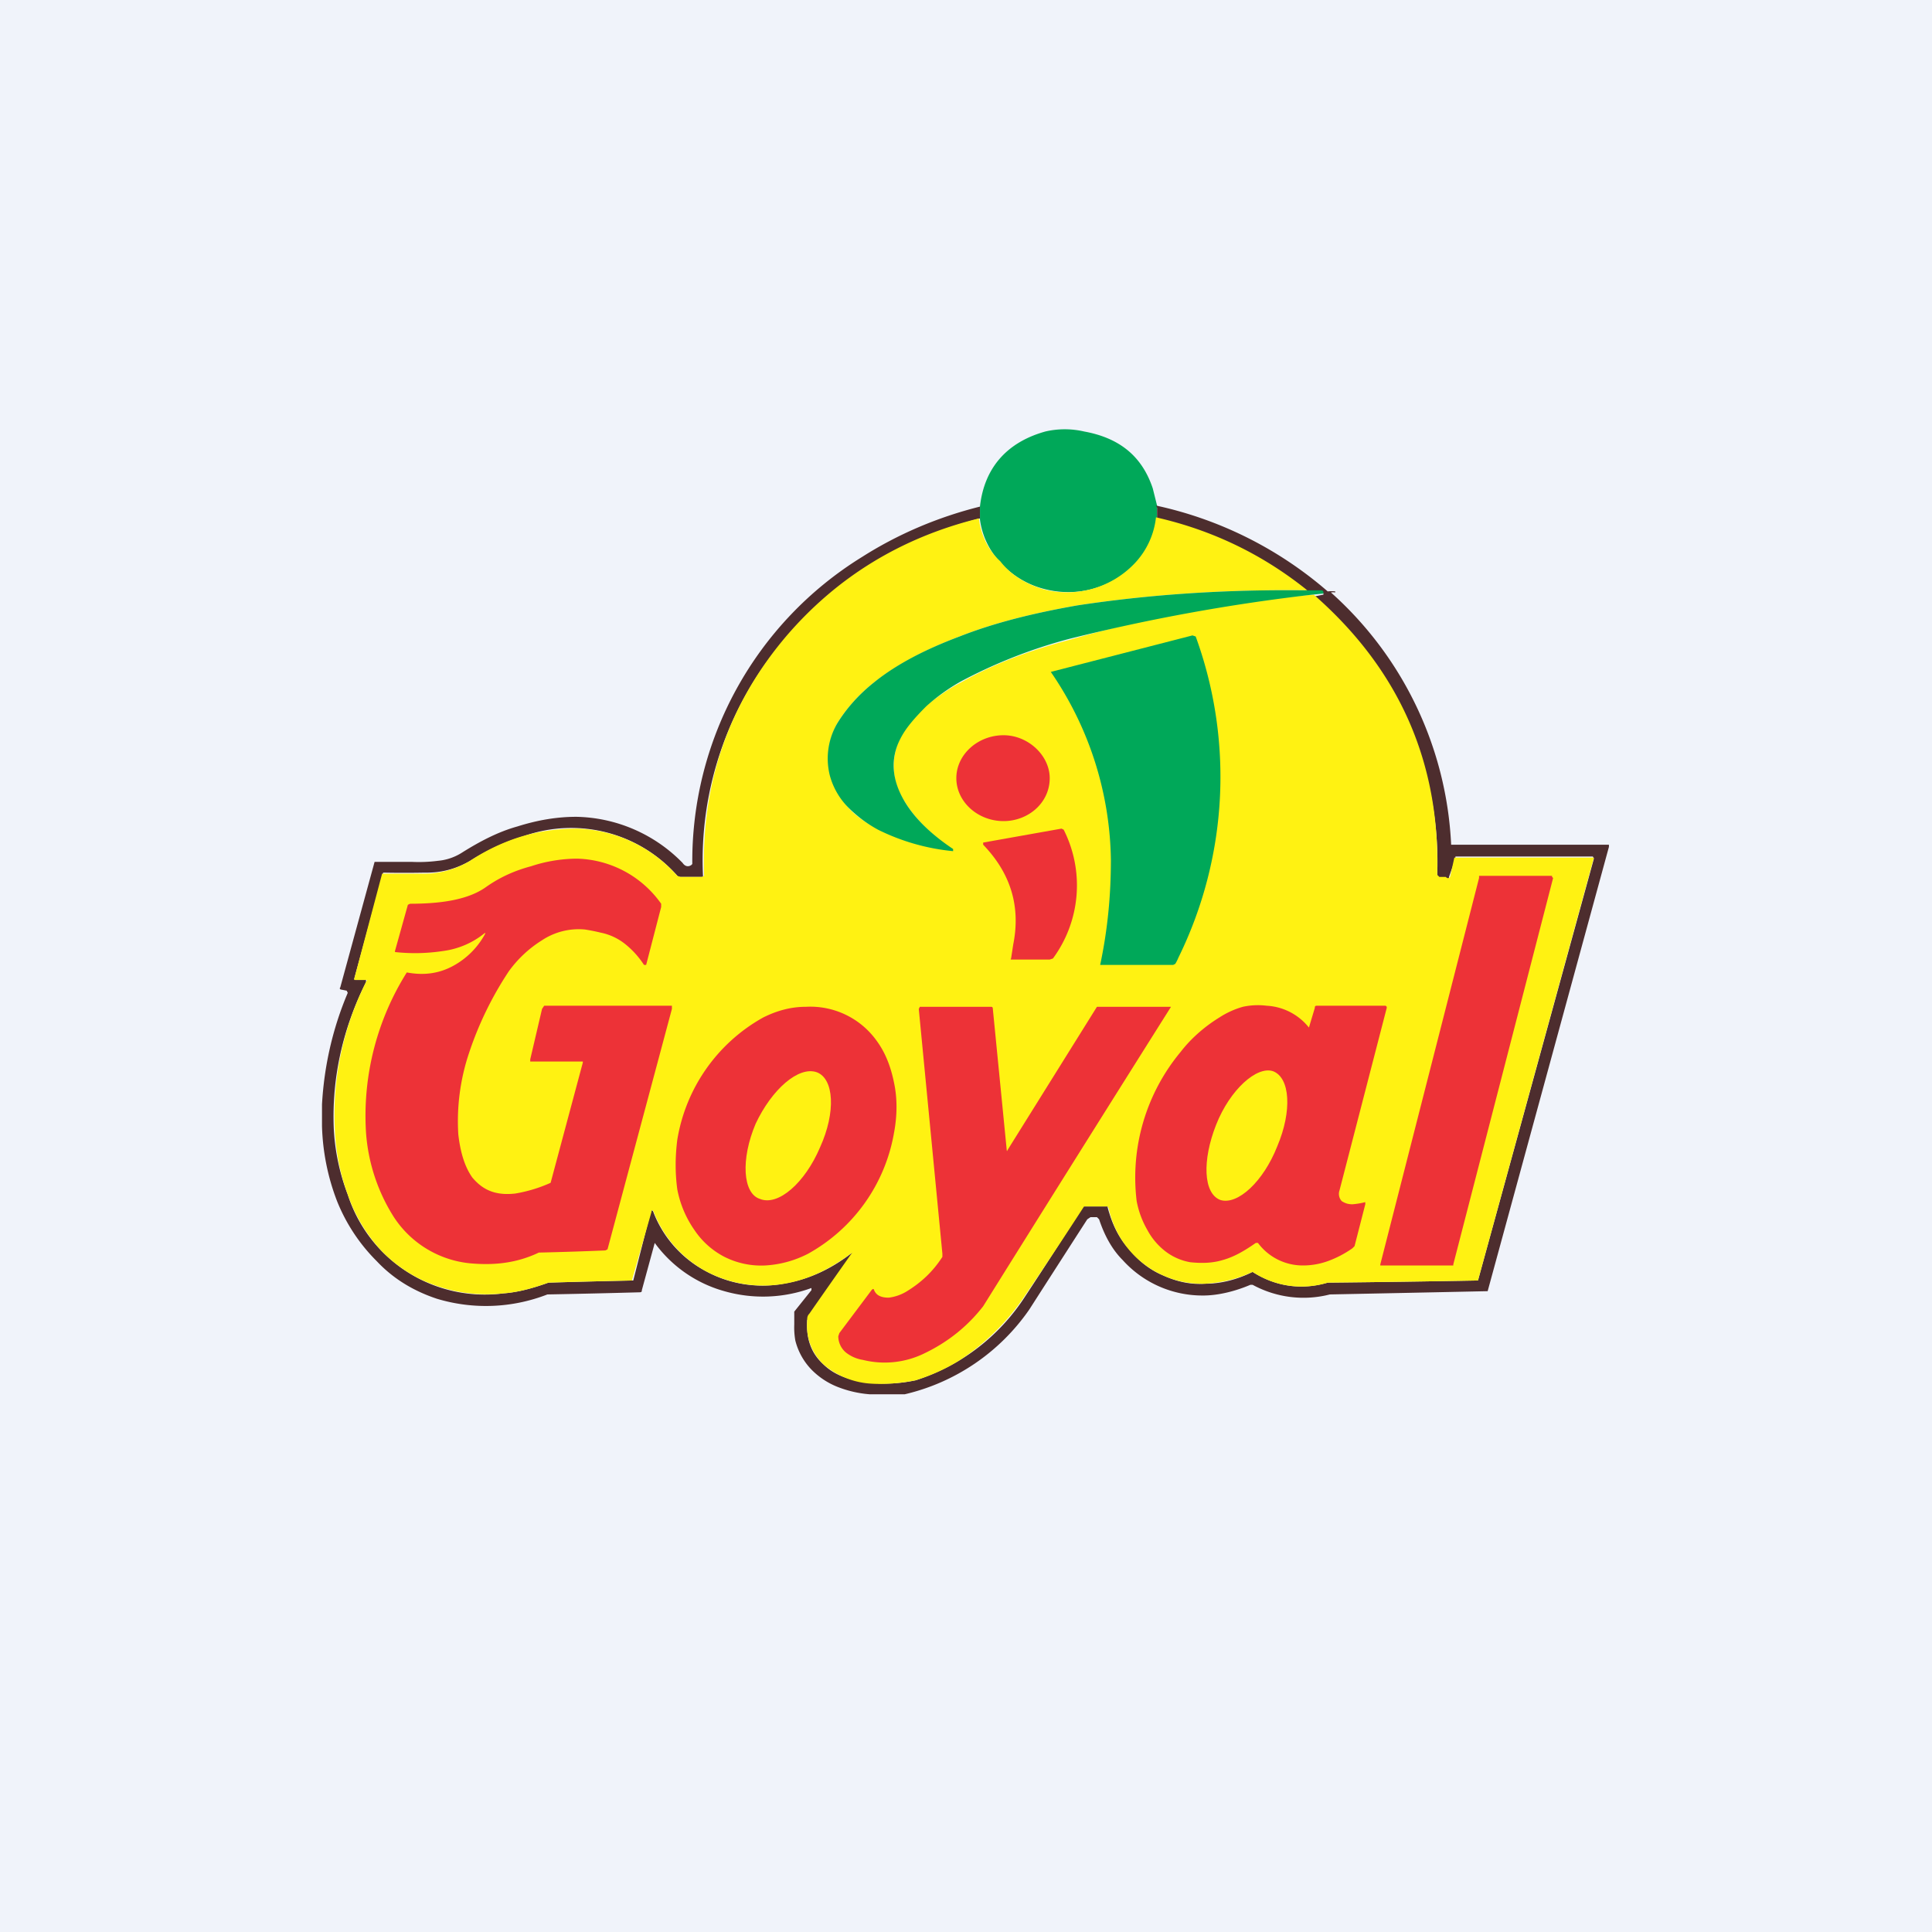 <!-- by TradingView --><svg width="18" height="18" viewBox="0 0 18 18" xmlns="http://www.w3.org/2000/svg"><path fill="#F0F3FA" d="M0 0h18v18H0z"/><path d="M10.78 4.71v.11a.74.74 0 0 1-.2.43.87.87 0 0 1-.84.24.82.82 0 0 1-.42-.25.72.72 0 0 1-.19-.4v-.12c.04-.36.25-.6.61-.7a.8.8 0 0 1 .36 0c.33.06.54.23.64.53l.04.16Z" fill="#00A859"/><path d="M10.77 4.71a3.6 3.6 0 0 1 1.6.8.3.3 0 0 1 .07 0v.01a.1.1 0 0 0-.04 0 3.36 3.36 0 0 1 1.12 2.35h1.47v.02l-1.13 4.14h-.02a1162.65 1162.65 0 0 1-1.45.03.99.99 0 0 1-.72-.09h-.02c-.14.06-.3.1-.44.1a1 1 0 0 1-.75-.33c-.1-.1-.17-.23-.22-.38l-.02-.02h-.06l-.03.02a384.92 384.92 0 0 0-.54.84 1.95 1.95 0 0 1-1.16.79H8.1a1.03 1.03 0 0 1-.3-.07.7.7 0 0 1-.24-.16.6.6 0 0 1-.15-.27.7.7 0 0 1-.01-.15V12.22l.16-.2V12a1.31 1.31 0 0 1-.81.03 1.2 1.2 0 0 1-.65-.45H6.1l-.12.44c0 .01 0 .02-.02.02a90.86 90.86 0 0 1-.86.02 1.58 1.58 0 0 1-1.03.04c-.21-.07-.4-.18-.56-.35a1.66 1.66 0 0 1-.37-.56 2.1 2.1 0 0 1-.14-.7v-.2c.02-.36.1-.71.24-1.04l-.01-.02-.05-.01c-.01 0-.02-.01-.01-.02l.32-1.17H3.84a1.39 1.39 0 0 0 .24-.01.5.5 0 0 0 .23-.08c.16-.1.33-.19.51-.24.19-.06.37-.09.55-.09a1.42 1.42 0 0 1 .99.43c.02.03.05.04.08.02l.01-.01a3.33 3.33 0 0 1 1.58-2.86c.33-.21.7-.37 1.1-.47v.11c-.73.19-1.32.55-1.78 1.08a3.16 3.16 0 0 0-.8 2.26h-.23a1.32 1.32 0 0 0-1.44-.38c-.17.05-.34.13-.5.23a.79.79 0 0 1-.42.11 9.95 9.95 0 0 1-.39 0l-.27.99.01.01H3.41v.02c-.22.44-.32.9-.3 1.37a2 2 0 0 0 .13.61 1.34 1.34 0 0 0 1.45.92c.14-.01.28-.05.42-.1a89.14 89.14 0 0 1 .79-.02l.16-.63c.01-.03.02-.03.03 0a1.05 1.05 0 0 0 .48.54 1.1 1.1 0 0 0 .73.12c.24-.04.45-.14.64-.29.05-.04.05-.03.02.02a75.95 75.95 0 0 0-.44.61c-.01.18.04.31.15.41.1.1.24.15.42.17.15.02.3.01.44-.02a1.9 1.9 0 0 0 1.02-.78 45.63 45.63 0 0 0 .54-.84H10.32v.01c.04.15.1.28.2.39.08.1.19.19.31.24.13.06.26.09.4.08.15 0 .3-.04.44-.11.22.14.46.17.7.1a161.6 161.6 0 0 0 1.4-.02L14.85 8l-.01-.02h-1.28V8l-.06.17c0 .02-.01.03-.03.02a.13.13 0 0 0-.06-.01c-.01 0-.02 0-.02-.02a3.21 3.21 0 0 0-1.16-2.6l.1-.02v-.01l-.02-.02h-.13a3.5 3.5 0 0 0-1.4-.68v-.1Z" fill="#4D2D2E"/><path d="M10.77 4.82c.53.12 1 .35 1.41.68-.77-.01-1.48.04-2.14.14-.4.07-.77.16-1.1.29-.32.12-.58.26-.8.43-.15.12-.26.25-.34.38a.65.65 0 0 0-.06.48c.02.11.08.2.16.3.07.08.17.15.28.2a2 2 0 0 0 .69.2c.02 0 .02 0 0 0-.2-.15-.35-.3-.44-.45a.59.59 0 0 1-.04-.6c.05-.1.13-.2.24-.3.1-.07.2-.15.32-.21.3-.17.64-.3 1.02-.4a11.87 11.87 0 0 1 2.27-.42c.8.7 1.18 1.57 1.15 2.61l.02.02h.06c.02.02.03.01.04 0l.04-.18h1.3l-1.08 3.94a156.7 156.7 0 0 1-1.4.02.83.83 0 0 1-.7-.1c-.15.07-.29.1-.44.11a.89.89 0 0 1-.9-.7l-.01-.02h-.22a46.1 46.1 0 0 1-.55.83 2.12 2.12 0 0 1-.62.61c-.13.08-.27.14-.4.18-.15.03-.3.04-.43.03a.75.75 0 0 1-.43-.18.5.5 0 0 1-.15-.4c0-.03 0-.05.02-.07a78.05 78.05 0 0 1 .4-.57c-.2.15-.4.25-.63.29a1.14 1.14 0 0 1-.74-.12 1.07 1.07 0 0 1-.48-.55c-.01-.02-.02-.02-.02 0l-.18.63v.01a89.14 89.14 0 0 0-.78.02c-.14.05-.28.09-.42.1a1.43 1.43 0 0 1-.79-.14 1.34 1.34 0 0 1-.34-.25 1.48 1.48 0 0 1-.32-.53 2 2 0 0 1-.12-.6 2.76 2.76 0 0 1 .3-1.4H3.3v-.01l.26-.98h.39c.17 0 .31-.05.43-.12.15-.1.32-.18.49-.23.17-.05.34-.07.51-.07a1.3 1.3 0 0 1 .93.44l.03.01h.2l.02-.01c-.03-.86.23-1.61.78-2.25.46-.53 1.05-.9 1.78-1.08.02.16.09.3.2.4.1.13.24.21.4.26a.87.87 0 0 0 .85-.24.74.74 0 0 0 .2-.43Z" fill="#FFF212"/><path d="M12.18 5.5h.13s.02 0 .02.02v.01l-.1.01a17.7 17.7 0 0 0-2.26.41c-.38.1-.72.24-1.02.4a1.8 1.8 0 0 0-.32.23c-.1.1-.19.2-.24.3-.1.19-.08.39.04.59.09.15.24.3.45.44v.02a2 2 0 0 1-.7-.2c-.11-.06-.2-.13-.28-.21a.67.67 0 0 1-.17-.3.65.65 0 0 1 .07-.48c.08-.13.19-.26.34-.38.21-.17.48-.31.8-.43.33-.13.7-.22 1.1-.29.66-.1 1.37-.15 2.14-.14Z" fill="#00A859"/><path d="M10.98 8.92a.5.5 0 0 1-.03.06l-.02.01h-.68c.07-.33.1-.65.1-.98a3.16 3.16 0 0 0-.56-1.75l1.32-.34.03.01a3.82 3.82 0 0 1-.16 2.99Z" fill="#00A859"/><path d="M9.35 7.65c.23 0 .43-.17.43-.4 0-.21-.2-.4-.43-.4-.24 0-.44.18-.44.4 0 .22.2.4.44.4ZM9.91 7.73a1.15 1.15 0 0 1-.1 1.2l-.03.01h-.35c-.01 0-.02 0-.01-.01l.02-.13c.07-.35-.02-.66-.28-.93v-.02l.73-.13.02.01ZM4.52 8.69a.77.77 0 0 1-.39.17 1.73 1.73 0 0 1-.45.01v-.01l.12-.43.02-.01c.3 0 .54-.04.7-.15.14-.1.28-.16.43-.2.15-.05.3-.07.43-.07a.99.99 0 0 1 .78.42v.03l-.14.54H6a.81.81 0 0 0-.17-.19.53.53 0 0 0-.23-.11 1.8 1.8 0 0 0-.15-.03.62.62 0 0 0-.4.1 1.1 1.1 0 0 0-.31.29 3.2 3.2 0 0 0-.37.76 2 2 0 0 0-.1.76c.02.17.06.3.13.4.1.12.22.17.4.15a1.34 1.34 0 0 0 .33-.1l.3-1.12v-.01h-.49v-.02l.11-.47.02-.03h1.19v.03l-.6 2.24-.02.01a33.02 33.02 0 0 1-.62.02c-.21.1-.42.12-.64.1a.96.96 0 0 1-.71-.43 1.69 1.69 0 0 1-.26-.79 2.51 2.51 0 0 1 .38-1.49c.16.03.3.01.43-.06a.74.74 0 0 0 .3-.3v-.01ZM12.86 11.78l.92-3.6v-.02h.68v.01l.01.01-.93 3.6v.01h-.68v-.01ZM12.19 9.59l.06-.2c0-.01 0-.02.02-.02h.64l.01.01v.01l-.44 1.7a.1.1 0 0 0 .02.1c.03.02.06.03.1.03a.7.7 0 0 0 .12-.02v.02l-.1.39-.02.02a.97.97 0 0 1-.23.12.68.68 0 0 1-.23.04.52.52 0 0 1-.42-.21h-.02c-.1.07-.2.13-.31.16-.1.03-.2.03-.3.02a.53.53 0 0 1-.23-.1.62.62 0 0 1-.17-.2.85.85 0 0 1-.1-.27A1.83 1.83 0 0 1 11 9.8c.1-.13.23-.24.36-.32a.8.8 0 0 1 .22-.1.66.66 0 0 1 .22-.01.54.54 0 0 1 .4.21ZM6.75 11.71a.75.75 0 0 1-.28-.25.98.98 0 0 1-.16-.38c-.02-.15-.02-.3 0-.46a1.6 1.6 0 0 1 .8-1.14c.14-.07.27-.1.4-.1a.76.76 0 0 1 .66.32c.08.11.13.24.16.39.03.14.03.3 0 .46a1.6 1.6 0 0 1-.8 1.13.99.99 0 0 1-.4.11.76.76 0 0 1-.38-.08Z" fill="#ED3237"/><path d="M9.38 10.7c0 .03 0 .03.01.01l.83-1.33H10.91a809.38 809.38 0 0 0-1.75 2.79c-.14.18-.32.33-.55.44a.84.84 0 0 1-.57.06.34.34 0 0 1-.16-.07.2.2 0 0 1-.07-.15l.01-.03.3-.4.01-.01h.01c.02.06.07.08.14.08a.42.42 0 0 0 .17-.06c.13-.08.24-.18.33-.32v-.03L8.56 9.4l.01-.02h.66c.01 0 .02 0 .02.02l.13 1.32Z" fill="#ED3237"/><path d="M11.33 10.48c-.13.33-.12.64.04.7.16.05.4-.17.53-.5.14-.33.12-.64-.04-.7-.15-.05-.4.17-.53.5ZM7.04 10.47c-.14.33-.12.65.04.7.17.07.42-.15.56-.48.15-.33.13-.64-.03-.7-.17-.06-.42.16-.57.48Z" fill="#FFF212"/></svg>